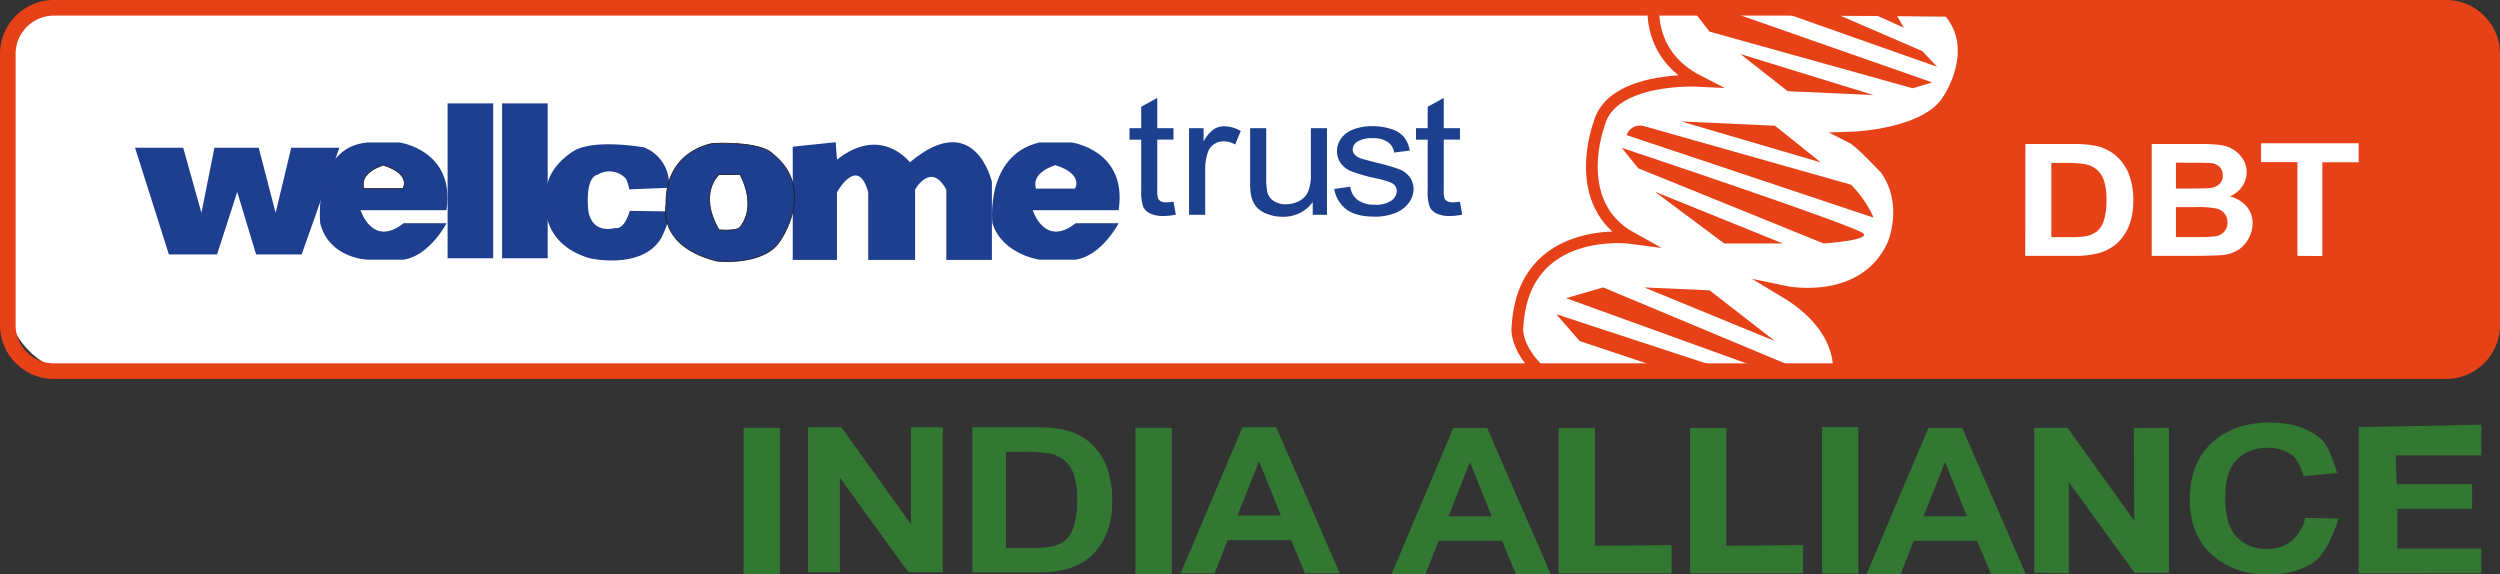 <svg xmlns="http://www.w3.org/2000/svg" viewBox="0 0 640.19 147.1"><rect x="0" y="0" width="640.19" height="147.1" fill="#333333" stroke="none"/><title>india-alliance_1</title><rect x="2" y="1.58" width="636.19" height="93.46" rx="17.01" ry="17.01" style="fill:#fff"/><path d="M436.11,82.62c0,6.63,5.88,12,13.14,12H625.06c7.25,0,13.14-5.37,13.14-12v-69c0-6.63-5.88-12-13.14-12H449.25c-7.26,0-13.14,5.37-13.14,12Z" style="fill:#e74117;stroke:#e74117;stroke-miterlimit:10;stroke-width:2px"/><polygon points="34.58 37.83 46.91 37.83 51.58 54.49 54.91 37.83 66.25 37.83 70.58 54.49 74.58 37.83 86.91 37.83 77.25 65.16 65.58 65.16 60.75 49.16 55.58 65.16 43.25 65.16 34.58 37.83" style="fill:#1e3e90"/><path d="M103.36,57.16h11s-4.33,8.33-11,9.33H94s-9.78-.36-12-9.33c0,0-2-19.33,12-20.67h8.33s14.33,2,12,17.33h-22S95.36,63.49,103.36,57.16Z" style="fill:#1e3e90"/><path d="M93.19,48.3h10s2.33-3.67-5-6C98.19,42.3,91.86,44,93.19,48.3Z" style="fill:#fff;stroke:#1d1d1b;stroke-miterlimit:10;stroke-width:0.2px"/><rect x="114.62" y="26.47" width="11.67" height="39.67" style="fill:#1e3e90"/><rect x="128.58" y="26.47" width="11.67" height="39.67" style="fill:#1e3e90"/><path d="M203,37.56v29h11.33V49.23s5.33-9.67,8,0V66.56h12v-18s4-7.33,8,0v18H254v-20s-4.33-19-21-5c0,0-7.33-9.67-18.67-.67L214,36.42Z" style="fill:#1e3e90"/><path d="M275.46,57.16h11s-4.33,8.33-11,9.33h-9.33s-9.45-1.33-12-9.33c0,0-2-17.33,12-20.67h8.33s14.33,2,12,17.33h-22S267.46,63.49,275.46,57.16Z" style="fill:#1e3e90"/><path d="M265.28,48.3h10s2.33-3.67-5-6C270.28,42.3,264,44,265.28,48.3Z" style="fill:#fff"/><path d="M171.3,48.09A10.16,10.16,0,0,0,165,37.76s-12.91-2.37-18.24,1c0,0-6.08,3.57-6.76,9.37,0,0-3.72,13.6,11,18,0,0,13.5,3.13,18.37-5.25,0,0,2.43-4.75,2-6.75L161.26,54s-1.25,4.88-3.75,4.38c0,0-5.86,1.88-6.86-4.49,0,0-1-8.4,2.39-9.15a5.75,5.75,0,0,1,7.22,1,9,9,0,0,1,.87,2.75Z" style="fill:#1e3e90"/><path d="M182.69,36.71s-12.43,1.57-12.14,15.71c0,0-2.43,10.57,13,14.43,0,0,12.14,1.43,16.29-5.29,0,0,9.43-13.29-2.14-22.29C197.69,39.28,195.54,36.28,182.69,36.71Z" style="fill:#1e3e90;stroke:#1d1d1b;stroke-miterlimit:10;stroke-width:0.2px"/><path d="M184.11,44.71s-5.43,4.71,0,14.14c0,0,4.57.43,5.43-.71s4-5.39,0-13.43Z" style="fill:#fff;stroke:#1d1d1b;stroke-miterlimit:10;stroke-width:0.2px"/><path d="M300.5,51.65l.6,3.32a16.8,16.8,0,0,1-3.12.34,7.65,7.65,0,0,1-3.49-.65,3.78,3.78,0,0,1-1.74-1.7,12.29,12.29,0,0,1-.51-4.44V35.76h-3V32.83h3V27.34l4.11-2.26v7.75h4.15v2.92h-4.15v13a6,6,0,0,0,.22,2.07,1.61,1.61,0,0,0,.71.73,3,3,0,0,0,1.41.27A14.86,14.86,0,0,0,300.5,51.65Z" style="fill:#1c3f8e"/><path d="M304.49,55V32.83h3.72V36.2a9.39,9.39,0,0,1,2.63-3.11,4.92,4.92,0,0,1,2.65-.75,8.64,8.64,0,0,1,4.24,1.21L316.31,37a6.35,6.35,0,0,0-3-.81,4.19,4.19,0,0,0-2.43.74A4,4,0,0,0,309.31,39a13.42,13.42,0,0,0-.69,4.39V55Z" style="fill:#1c3f8e"/><path d="M336.16,55V51.75a9.18,9.18,0,0,1-7.73,3.76,10.72,10.72,0,0,1-4-.75,6.63,6.63,0,0,1-2.78-1.89,6.76,6.76,0,0,1-1.27-2.79,17.45,17.45,0,0,1-.25-3.51V32.83h4.13v12.3a20,20,0,0,0,.25,4,3.91,3.91,0,0,0,1.65,2.33,5.48,5.48,0,0,0,3.12.85,7.32,7.32,0,0,0,3.49-.87A5,5,0,0,0,335,49a10.87,10.87,0,0,0,.68-4.33V32.83h4.13V55Z" style="fill:#1c3f8e"/><path d="M341.68,48.39l4.09-.58a5.05,5.05,0,0,0,1.92,3.42,7.13,7.13,0,0,0,4.39,1.19,6.92,6.92,0,0,0,4.22-1.05,3.07,3.07,0,0,0,1.38-2.47,2.25,2.25,0,0,0-1.22-2,19.18,19.18,0,0,0-4.22-1.27,41.1,41.1,0,0,1-6.3-1.81,6,6,0,0,1-2.66-2.11,5.21,5.21,0,0,1-.91-3,5.32,5.32,0,0,1,.74-2.75,6.32,6.32,0,0,1,2-2.1,8.94,8.94,0,0,1,2.63-1.1,13.65,13.65,0,0,1,3.57-.45,15.37,15.37,0,0,1,5,.75,6.87,6.87,0,0,1,3.2,2A7.55,7.55,0,0,1,361,38.56l-4,.5a3.94,3.94,0,0,0-1.6-2.67,6.25,6.25,0,0,0-3.73-1,7.29,7.29,0,0,0-4.06.86,2.44,2.44,0,0,0-1.22,2,2,2,0,0,0,.51,1.32,3.67,3.67,0,0,0,1.58,1q.62.21,3.65,1a54.63,54.63,0,0,1,6.12,1.74,6.14,6.14,0,0,1,2.72,2,5.15,5.15,0,0,1,1,3.22A5.92,5.92,0,0,1,360.71,52a7.69,7.69,0,0,1-3.48,2.57,13.76,13.76,0,0,1-5.14.91q-4.75,0-7.24-1.8A8.19,8.19,0,0,1,341.68,48.39Z" style="fill:#1c3f8e"/><path d="M373.85,51.65l.6,3.32a16.79,16.79,0,0,1-3.12.34,7.65,7.65,0,0,1-3.49-.65,3.78,3.78,0,0,1-1.74-1.7,12.34,12.34,0,0,1-.5-4.44V35.76h-3V32.83h3V27.34l4.11-2.26v7.75h4.15v2.92h-4.15v13a6,6,0,0,0,.22,2.07,1.6,1.6,0,0,0,.71.73,3,3,0,0,0,1.41.27A14.86,14.86,0,0,0,373.85,51.65Z" style="fill:#1c3f8e"/><path d="M590.3,132.63l8.56.14c-1.31,4.11-3.5,9.35-6.55,11.34s-6.93,3-11.62,3q-8.71,0-14.32-5.12t-5.61-14q0-9.39,5.64-14.59t14.83-5.2q8,0,13,4.08c2,1.61,3.28,5.83,4.27,8.84l-8.62.81c-.52-2-1.52-4.42-3.16-5.55a10.29,10.29,0,0,0-6-1.69,10.72,10.72,0,0,0-7.89,3q-3,3-3,9.73,0,7.14,3,10.16a10.41,10.41,0,0,0,7.76,3,9.73,9.73,0,0,0,6.06-1.92A10.79,10.79,0,0,0,590.3,132.63Z" style="fill:#327732"/><path d="M190.42,147.07V109.55h9.3v37.52Z" style="fill:#327732"/><path d="M206.92,146.54V109.42h8.54l17.8,24.79V109.42h8.16v37.13h-8.81l-17.53-24.21v24.21Z" style="fill:#327732"/><path d="M249,109.42h15.76a35.27,35.27,0,0,1,8.13.71,14.79,14.79,0,0,1,6.44,3.42,16,16,0,0,1,4.08,6,24.14,24.14,0,0,1,1.4,8.78,21.5,21.5,0,0,1-1.31,7.91,16.2,16.2,0,0,1-4.57,6.56,15.88,15.88,0,0,1-6.06,3,29.8,29.8,0,0,1-7.63.79H249Zm8.62,6.29v24.61H264a27,27,0,0,0,5.21-.35,8.45,8.45,0,0,0,3.48-1.55,7.66,7.66,0,0,0,2.26-3.59,21.23,21.23,0,0,0,.87-6.8,19.46,19.46,0,0,0-.87-6.61,8.37,8.37,0,0,0-2.45-3.6,8.71,8.71,0,0,0-4-1.75,45,45,0,0,0-7.08-.35Z" style="fill:#327732"/><path d="M290.76,147.07V109.55h9.3v37.52Z" style="fill:#327732"/><path d="M343.09,146.82h-8.92l-3.55-8.5H314.39l-3.35,8.5h-8.7l15.81-37.4h8.67ZM328,132l-5.59-13.88L316.91,132Z" style="fill:#327732"/><path d="M397.1,147h-8.92l-3.54-8.5H368.4l-3.35,8.5h-8.7l15.81-37.4h8.67ZM382,132.22l-5.59-13.88-5.48,13.88Z" style="fill:#327732"/><path d="M399.13,146.82V109.61h9.3v30.15l19.63-.17v7.22Z" style="fill:#327732"/><path d="M432.79,146.82V109.61h9.3v30.15l19.63-.17v7.22Z" style="fill:#327732"/><path d="M466.59,146.88V109.36h9.3v37.52Z" style="fill:#327732"/><path d="M518.76,147h-8.92l-3.54-8.49H490.07L486.72,147H478l15.81-37.4h8.67Zm-15.09-14.8-5.59-13.88-5.48,13.88Z" style="fill:#327732"/><path d="M520.92,146.68V109.56h8.54l17.06,23.76-.1-23.7,9-.06v37.13h-8.81l-16.83-23.24,0,23.38Z" style="fill:#327732"/><path d="M604,146.82V109.36l31.39-.59v7.83l-21.94,0,.3,7.38h19.31v6.31H613.92v10.2H635.4v6.31Z" style="fill:#327732"/><path d="M423.45,2S422,14.12,434.79,20.69c0,0-22.21-1.13-25.31,11.09,0,0-7.69,20.33,8.3,29.16,0,0-27.54-3.7-29.16,22.39,0,0-1.21,4.93,5.67,11.71h76.54s1.62-11.09-13.77-20.33c0,0,20.18,4.26,27.68-12,0,0,4.54-10.27-1.81-19.37,0,0-6.62-7.09-8.66-8.11,0,0,19.3-.58,24.7-9.86,0,0,8.71-12.73,0-22.59Z" style="fill:#fff;stroke:#e74117;stroke-miterlimit:10;stroke-width:3px"/><polygon points="421.03 73.6 454.53 87.35 437.78 74.35 421.03 73.6" style="fill:#e74117"/><polygon points="410.53 73.6 457.78 93.35 448.03 93.35 401.03 76.35 410.53 73.6" style="fill:#e74117"/><polygon points="398.53 80.47 404.53 87.35 422.53 93.35 437.78 93.35 398.53 80.47" style="fill:#e74117"/><polygon points="423.78 49.1 441.53 62.35 456.53 62.35 423.78 49.1" style="fill:#e74117"/><path d="M415.28,37.85l4.25,5.25L467,62.35s11.5-.75,10.25-2.5S415.28,37.85,415.28,37.85Z" style="fill:#e74117"/><path d="M416.53,34.6l63.25,21.13A28,28,0,0,0,474,47.3l-53-15A3.64,3.64,0,0,0,416.53,34.6Z" style="fill:#e74117"/><polygon points="430.53 31.1 466.28 41.6 454.53 32.2 430.53 31.1" style="fill:#e74117"/><polygon points="445.7 13.85 457.78 23.35 479.78 24.35 445.7 13.85" style="fill:#e74117"/><polygon points="434.28 3.6 437.78 8.1 489.78 22.6 494.78 21.1 444.78 3.6 434.28 3.6" style="fill:#e74117"/><polygon points="457.78 3.6 496.03 17.1 492.28 13.1 470.28 3.6 457.78 3.6" style="fill:#e74117"/><polygon points="479.78 3.6 487.53 7.1 485.53 3.6 479.78 3.6" style="fill:#e74117"/><path d="M638.19,83.43a11.81,11.81,0,0,1-12,11.61H14A11.81,11.81,0,0,1,2,83.43V13.61A11.81,11.81,0,0,1,14,2H626.19a11.81,11.81,0,0,1,12,11.61Z" style="fill:none;stroke:#e74117;stroke-miterlimit:10;stroke-width:4px"/><path d="M551,36.88h12.3a38.09,38.09,0,0,1,5.45.28A8.35,8.35,0,0,1,572,38.35a7.58,7.58,0,0,1,2.36,2.39,6.14,6.14,0,0,1,.95,3.35,6.34,6.34,0,0,1-1.17,3.69A7.11,7.11,0,0,1,571,50.3a8.17,8.17,0,0,1,4.33,2.6,6.58,6.58,0,0,1,1.51,4.32,8,8,0,0,1-1,3.8A7.83,7.83,0,0,1,573.15,64,9.26,9.26,0,0,1,569,65.32q-1.55.16-7.5.2H551Zm6.21,4.77v6.62h4.07q3.63,0,4.51-.1a4.26,4.26,0,0,0,2.51-1,2.91,2.91,0,0,0,.91-2.24,3,3,0,0,0-.79-2.16,3.68,3.68,0,0,0-2.34-1q-.92-.1-5.31-.1Zm0,11.39v7.66H563a30.2,30.2,0,0,0,4.26-.18,3.94,3.94,0,0,0,2.26-1.14,3.36,3.36,0,0,0,.87-2.43,3.55,3.55,0,0,0-.67-2.19,3.79,3.79,0,0,0-1.94-1.31,22.65,22.65,0,0,0-5.51-.41Z" style="fill:#fff"/><path d="M588.32,65.52v-24H579V36.68h25v4.88h-9.3v24Z" style="fill:#fff"/><path d="M518.66,36.88H530.8a27.06,27.06,0,0,1,6.26.55,11.37,11.37,0,0,1,5,2.64,12.28,12.28,0,0,1,3.14,4.64,18.61,18.61,0,0,1,1.08,6.77,16.59,16.59,0,0,1-1,6.09,12.48,12.48,0,0,1-3.52,5.06A12.21,12.21,0,0,1,537,64.91a23,23,0,0,1-5.88.61h-12.5Zm6.64,4.84v19h5a20.78,20.78,0,0,0,4-.27A6.52,6.52,0,0,0,537,59.23a5.93,5.93,0,0,0,1.74-2.76,16.38,16.38,0,0,0,.67-5.24,15,15,0,0,0-.67-5.1,6.45,6.45,0,0,0-1.88-2.77A6.71,6.71,0,0,0,533.74,42a34.53,34.53,0,0,0-5.46-.27Z" style="fill:#fff"/></svg>